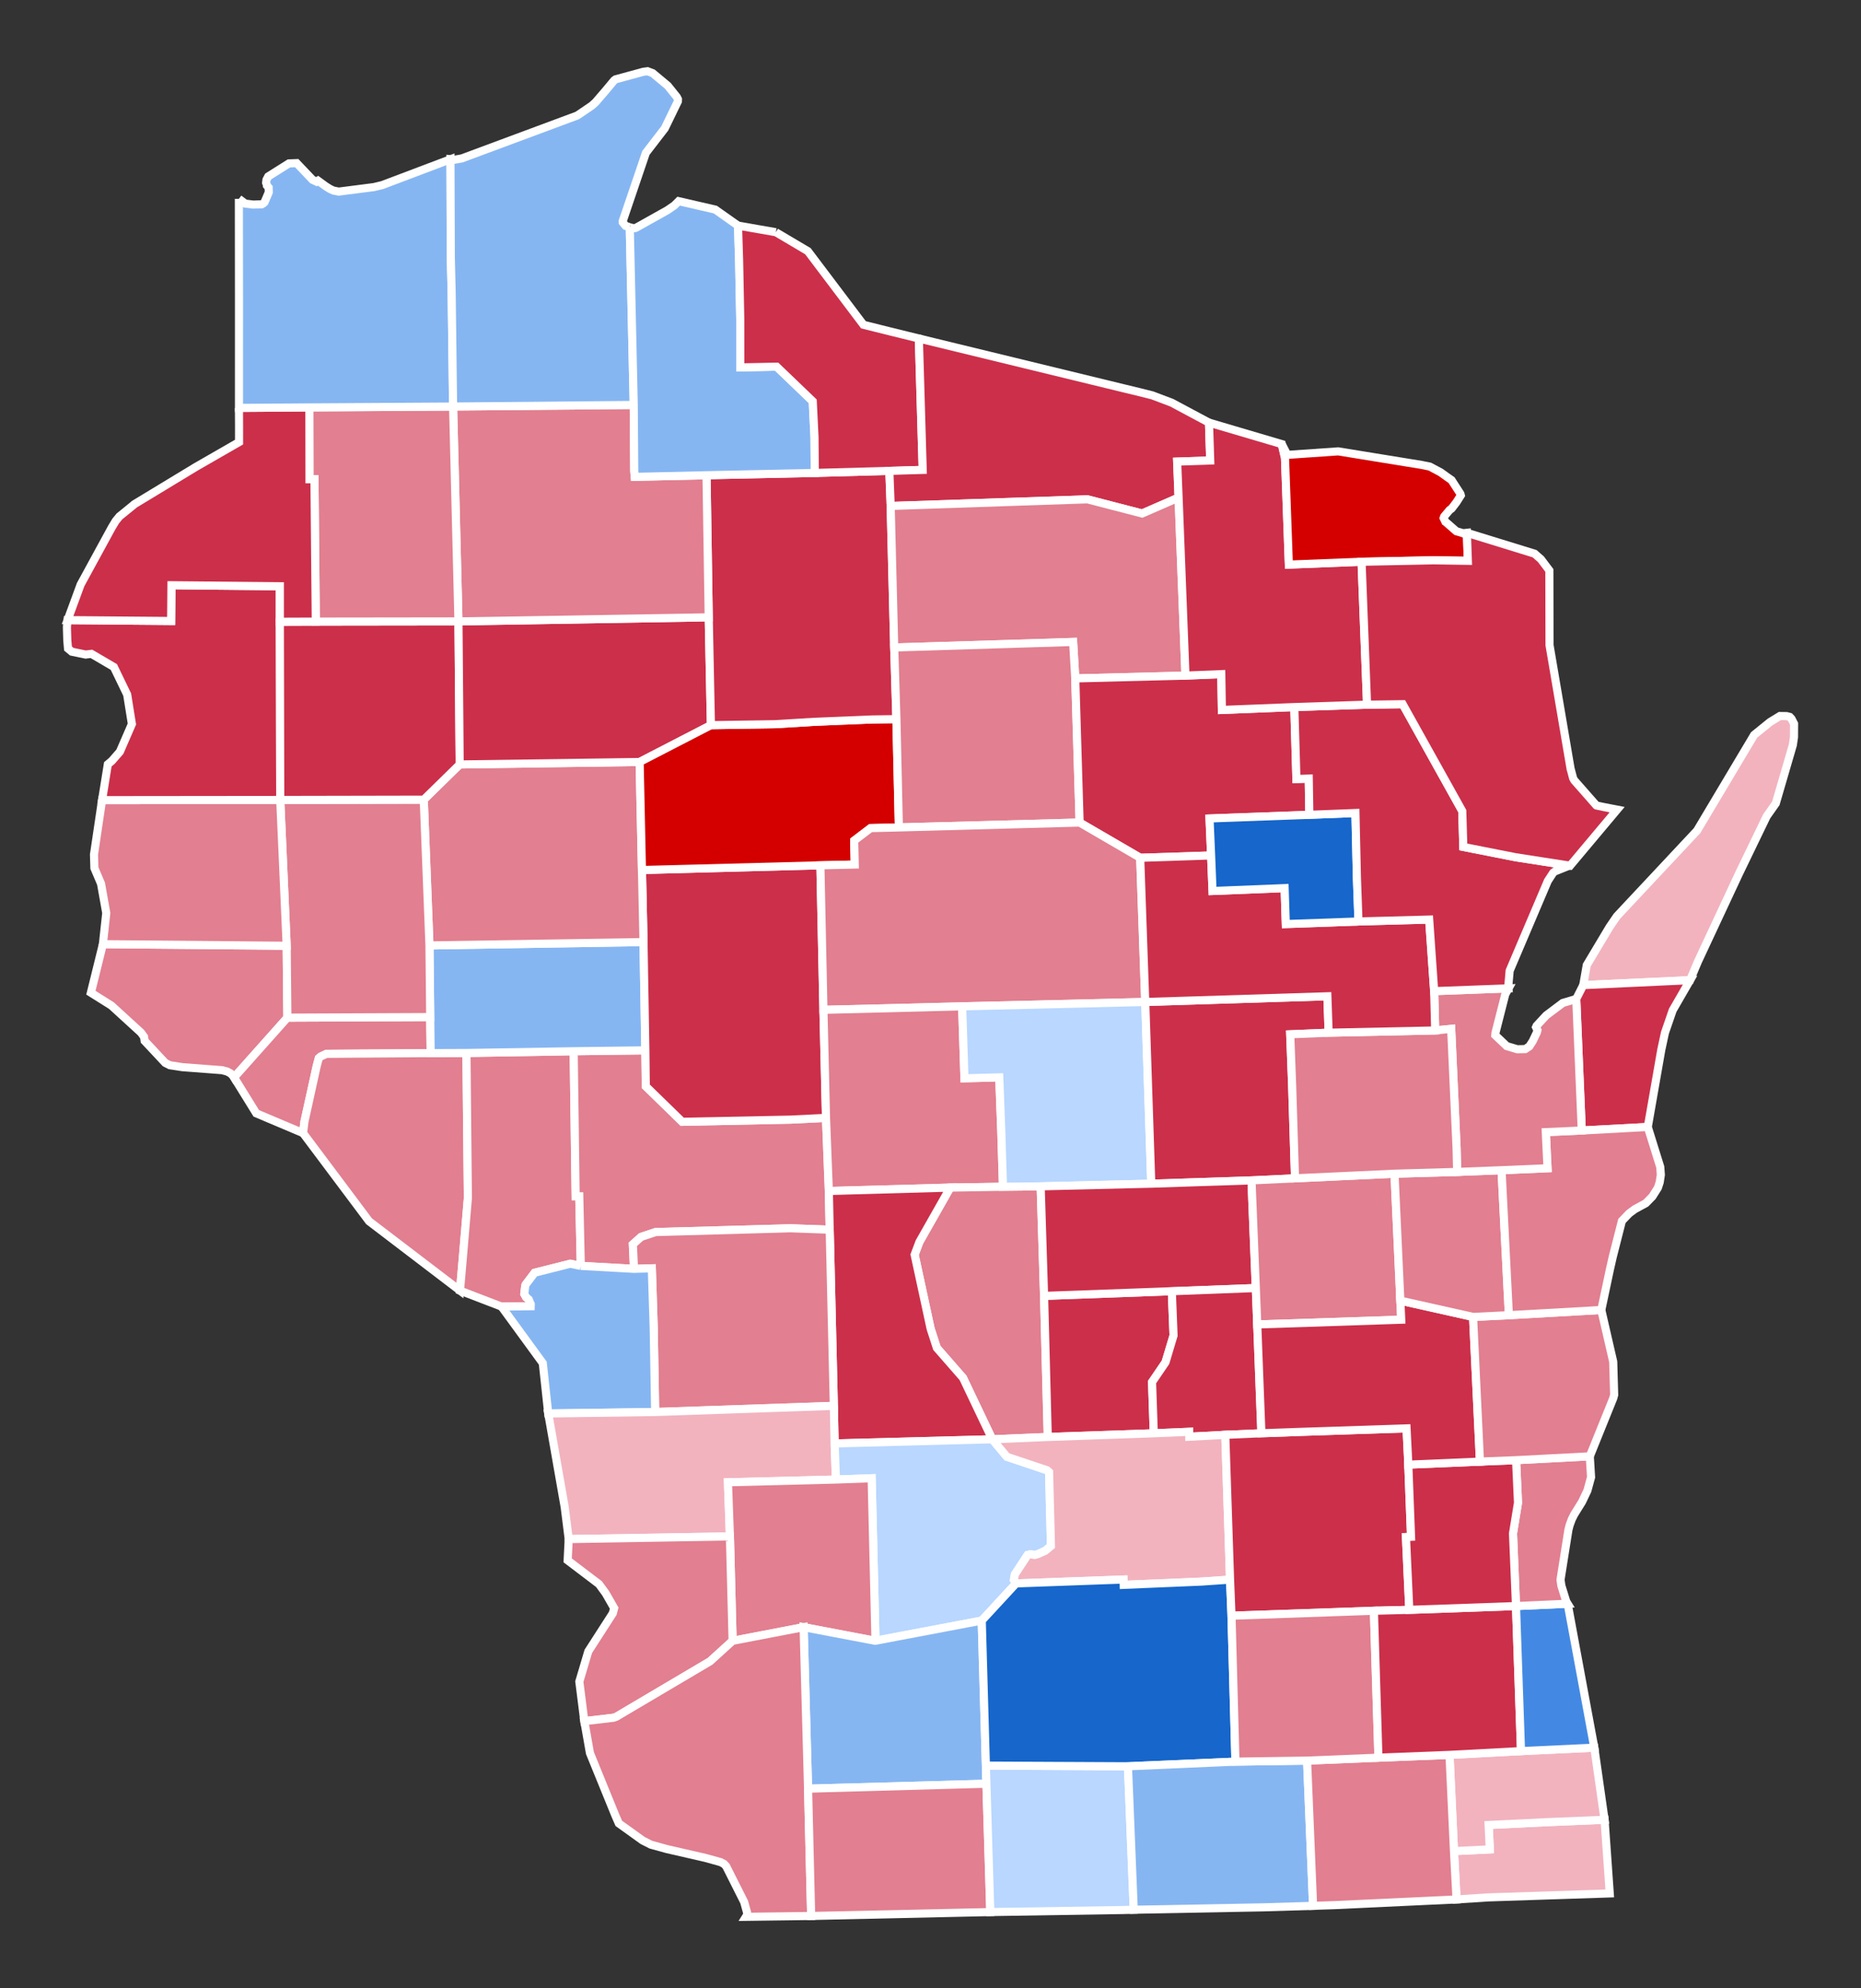 <?xml version="1.0" encoding="UTF-8" standalone="no"?>
<!-- Generator: Adobe Illustrator 16.0.0, SVG Export Plug-In . SVG Version: 6.00 Build 0)  -->

<svg
   xmlns:dc="http://purl.org/dc/elements/1.1/"
   xmlns:cc="http://creativecommons.org/ns#"
   xmlns:rdf="http://www.w3.org/1999/02/22-rdf-syntax-ns#"
   xmlns:svg="http://www.w3.org/2000/svg"
   xmlns="http://www.w3.org/2000/svg"
   xmlns:sodipodi="http://sodipodi.sourceforge.net/DTD/sodipodi-0.dtd"
   xmlns:inkscape="http://www.inkscape.org/namespaces/inkscape"
   version="1.1"
   id="svg9022"
   inkscape:output_extension="org.inkscape.output.svg.inkscape"
   sodipodi:docname="Wisconsin_Presidential_Election_Results_2016.svg"
   inkscape:version="0.91 r"
   sodipodi:version="0.32"
   x="0px"
   y="0px"
   width="245.229px"
   height="261.912px"
   viewBox="0 0 245.229 261.912"
   enable-background="new 0 0 245.229 261.912"
   xml:space="preserve"><rect x="0" y="0" width="245.229" height="261.912" fill="#333333" stroke="none"/><defs
     id="defs5376"><inkscape:perspective
       id="perspective9030"
       inkscape:vp_z="744.09448 : 526.18109 : 1"
       inkscape:vp_y="0 : 1000 : 0"
       inkscape:vp_x="0 : 526.18109 : 1"
       sodipodi:type="inkscape:persp3d"
       inkscape:persp3d-origin="372.04724 : 350.78739 : 1" /></defs><sodipodi:namedview
     showgrid="false"
     inkscape:cy="101.00185"
     inkscape:cx="122.86292"
     inkscape:zoom="1.5125338"
     objecttolerance="10"
     guidetolerance="10"
     gridtolerance="10000"
     borderopacity="1.0"
     bordercolor="#666666"
     pagecolor="#ffffff"
     id="base"
     inkscape:window-maximized="0"
     inkscape:window-y="140"
     inkscape:window-x="1920"
     inkscape:window-height="666"
     inkscape:window-width="1598"
     inkscape:current-layer="layer1"
     inkscape:document-units="px"
     inkscape:pageshadow="2"
     inkscape:pageopacity="0.0" /><g
     id="layer1"
     transform="translate(-316.521,-331.867)"
     inkscape:label="Layer 1"
     inkscape:groupmode="layer"><path
       id="WI_Door"
       inkscape:label="Door, WI"
       fill="#CCCCCC"
       stroke="#FFFFFF"
       stroke-width="1.067"
       d="M525.152,461.648   l0.459-2.634l3.003-5.023l0.97-1.418l10.563-11.278l7.521-12.609l2.104-1.702l1.286-0.787l0.897,0.011l0.41,0.112l0.225,0.237   l0.341,0.66l-0.009,1.753l-0.152,1.045l-2.244,7.688l-1.205,1.71l-3.635,7.523l-5.418,11.598l-1.042,2.465L525.152,461.648"
       style="fill:#f2b3be;fill-opacity:1" /><path
       id="WI_Kewaunee"
       inkscape:label="Kewaunee, WI"
       fill="#CCCCCC"
       stroke="#FFFFFF"
       stroke-width="1.067"
       d="M525.152,461.648   l14.073-0.649l-2.286,3.961l-1.021,2.961l-0.484,2.252l-1.779,10.166l-8.701,0.464l-0.727-17.333L525.152,461.648"
       style="fill:#cc2f4a;fill-opacity:1" /><path
       id="WI_Pierce"
       inkscape:label="Pierce, WI"
       fill="#CCCCCC"
       stroke="#FFFFFF"
       stroke-width="1.067"
       d="M330.079,456.255   l24.218,0.209l0.093,9.472l-7.022,7.876l-0.128-0.212l-0.364-0.34l-0.433-0.228l-0.662-0.176l-5.232-0.397l-1.65-0.255   l-0.604-0.306l-2.719-2.906l-0.078-0.536l-0.399-0.548l-3.894-3.559l-2.708-1.699L330.079,456.255"
       style="fill:#e27f90;fill-opacity:1" /><path
       id="WI_Pepin"
       inkscape:label="Pepin, WI"
       fill="#CCCCCC"
       stroke="#FFFFFF"
       stroke-width="1.067"
       d="M354.389,465.936   l18.821-0.079l0.057,4.753l-13.728,0.095l-0.758,0.354l-0.25,0.22l-0.269,0.998l-1.622,7.348l-0.187,1.521l-6.164-2.607   l-2.924-4.726L354.389,465.936"
       style="fill:#e27f90;fill-opacity:1" /><path
       id="WI_Buffalo"
       inkscape:label="Buffalo, WI"
       fill="#CCCCCC"
       stroke="#FFFFFF"
       stroke-width="1.067"
       d="M377.985,470.59   l0.188,19.109l-0.646,7.649l-0.394,4.546l-11.979-9.136l-8.7-11.614l0.187-1.521l1.622-7.348l0.269-0.998l0.25-0.22l0.758-0.354   l13.728-0.095L377.985,470.59"
       style="fill:#e27f90;fill-opacity:1" /><path
       id="WI_Trempealeau"
       inkscape:label="Trempealeau, WI"
       fill="#CCCCCC"
       stroke="#FFFFFF"
       stroke-width="1.067"
       d="   M392.116,470.358l0.26,19.111h0.479l0.201,9.171l-1.388-0.283l-4.696,1.185l-1.184,1.563l-0.058,0.188l-0.118,1.046l0.234,0.428   l0.35,0.301l0.265,0.619l-0.009,0.267l-3.839,0.051l-5.479-2.108l0.394-4.546l0.646-7.649l-0.188-19.109L392.116,470.358"
       style="fill:#e27f90;fill-opacity:1" /><path
       id="WI_Jackson"
       inkscape:label="Jackson, WI"
       fill="#CCCCCC"
       stroke="#FFFFFF"
       stroke-width="1.067"
       d="M392.116,470.358   l9.447-0.115l0.057,4.736l4.798,4.676l14.247-0.284l4.7-0.231l0.375,9.634l0.111,5.099l-5.172-0.188l-13.624,0.383l-4.142,0.116   l-1.911,0.638l-1.09,0.973l0.153,3.232l-7.011-0.386l-0.201-9.171h-0.479L392.116,470.358"
       style="fill:#e27f90;fill-opacity:1" /><path
       id="WI_Eau_Claire"
       inkscape:label="Eau Claire, WI"
       fill="#CCCCCC"
       stroke="#FFFFFF"
       stroke-width="1.067"
       d="   M401.318,455.976l0.245,14.267l-9.447,0.115l-14.131,0.232l-4.718,0.02l-0.057-4.753l-0.098-9.435L401.318,455.976"
       style="fill:#86b6f2;fill-opacity:1" /><path
       id="WI_Clark"
       inkscape:label="Clark, WI"
       fill="#CCCCCC"
       stroke="#FFFFFF"
       stroke-width="1.067"
       d="M401.112,446.483   l23.512-0.616l0.402,19.04l0.339,14.232l-4.7,0.231l-14.247,0.284l-4.798-4.676l-0.057-4.736l-0.245-14.267L401.112,446.483"
       style="fill:#cc2f4a;fill-opacity:1" /><path
       id="WI_Chippewa"
       inkscape:label="Chippewa, WI"
       fill="#CCCCCC"
       stroke="#FFFFFF"
       stroke-width="1.067"
       d="M377.095,432.577   l23.712-0.325l0.512,23.724l-28.205,0.446l-0.752-19.205L377.095,432.577"
       style="fill:#e27f90;fill-opacity:1" /><path
       id="WI_Dunn"
       inkscape:label="Dunn, WI"
       fill="#CCCCCC"
       stroke="#FFFFFF"
       stroke-width="1.067"
       d="M372.361,437.217   l0.752,19.205l0.098,9.435l-18.821,0.079l-0.093-9.472l-0.849-19.209L372.361,437.217"
       style="fill:#e27f90;fill-opacity:1" /><path
       id="WI_St._Croix"
       inkscape:label="St. Croix, WI"
       fill="#CCCCCC"
       stroke="#FFFFFF"
       stroke-width="1.067"
       d="   M353.448,437.255l0.849,19.209l-24.218-0.209l0.445-4.104l-0.69-3.861l-0.874-2.056l-0.053-1.798l1.063-7.155L353.448,437.255"
       style="fill:#e27f90;fill-opacity:1" /><path
       id="WI_Polk"
       inkscape:label="Polk, WIO"
       fill="#CCCCCC"
       stroke="#FFFFFF"
       stroke-width="1.067"
       d="M353.397,413.777   l0.051,23.479l-23.478,0.025l0.76-4.724l0.477-0.402l0.052-0.04l1.061-1.22l1.581-3.644l-0.622-3.88l-1.753-3.63l-2.956-1.732   l-0.766,0.091l-1.82-0.376l-0.501-0.416l-0.093-1.074l-0.044-1.45l-0.004-0.36l0.082-0.86l13.647,0.113l0.04-4.711l14.286,0.137   V413.777"
       style="fill:#cc2f4a;fill-opacity:1" /><path
       id="WI_Barron"
       inkscape:label="Barron, WI"
       fill="#CCCCCC"
       stroke="#FFFFFF"
       stroke-width="1.067"
       d="M358.133,413.758   l18.802-0.025l0.16,18.845l-4.733,4.64l-18.913,0.038l-0.051-23.479L358.133,413.758"
       style="fill:#cc2f4a;fill-opacity:1" /><path
       id="WI_Rusk"
       inkscape:label="Rusk, WI"
       fill="#CCCCCC"
       stroke="#FFFFFF"
       stroke-width="1.067"
       d="M409.912,413.193   l0.289,14.209l-9.395,4.851l-23.712,0.325l-0.16-18.845L409.912,413.193"
       style="fill:#cc2f4a;fill-opacity:1" /><path
       id="WI_Taylor"
       inkscape:label="Taylor, WI"
       fill="#CCCCCC"
       stroke="#FFFFFF"
       stroke-width="1.067"
       d="M434.642,426.607   l0.325,14.27l-3.729,0.093l-2.16,1.642l0.076,3.153l-4.53,0.103l-23.512,0.616l-0.306-14.23l9.395-4.851l8.479-0.129l5.147-0.313   l7.625-0.312L434.642,426.607"
       style="fill:#d40000;fill-opacity:1" /><path
       id="WI_Price"
       inkscape:label="Price, WI"
       fill="#CCCCCC"
       stroke="#FFFFFF"
       stroke-width="1.067"
       d="M423.886,394.173   l9.825-0.271l0.176,4.622l0.467,18.646l0.289,9.437l-3.19,0.041l-7.625,0.312l-5.147,0.313l-8.479,0.129l-0.289-14.209   l-0.291-18.715L423.886,394.173"
       style="fill:#cc2f4a;fill-opacity:1" /><path
       id="WI_Sawyer"
       inkscape:label="Sawyer, WI"
       fill="#CCCCCC"
       stroke="#FFFFFF"
       stroke-width="1.067"
       d="M376.225,385.424   l23.806-0.208l0.066,8.688l0.068,0.786l9.455-0.212l0.291,18.715l-32.978,0.54L376.225,385.424"
       style="fill:#e27f90;fill-opacity:1" /><path
       id="WI_Washburn"
       inkscape:label="Washburn, WI"
       fill="#CCCCCC"
       stroke="#FFFFFF"
       stroke-width="1.067"
       d="M357.288,385.537   l18.938-0.113l0.709,28.309l-18.802,0.025l-0.176-18.749l-0.652-0.002L357.288,385.537"
       style="fill:#e27f90;fill-opacity:1" /><path
       id="WI_Burnett"
       inkscape:label="Burnett, WI"
       fill="#CCCCCC"
       stroke="#FFFFFF"
       stroke-width="1.067"
       d="M348.008,385.604   l9.28-0.066l0.017,9.47l0.652,0.002l0.176,18.749l-4.735,0.019v-4.675l-14.286-0.137l-0.04,4.711l-13.647-0.113l1.724-4.688   l4.105-7.524l0.504-0.837l0.501-0.613l1.955-1.589l0.014-0.021l8.118-4.919l5.674-3.262l0.001-2.139L348.008,385.604"
       style="fill:#cc2f4a;fill-opacity:1" /><path
       id="WI_Douglas"
       inkscape:label="Douglas, WI"
       fill="#CCCCCC"
       stroke="#FFFFFF"
       stroke-width="1.067"
       d="M347.999,358.062   l0.833,0.623l1.045,0.131l1.132-0.035l0.19-0.107l0.18-0.163l0.561-1.317l-0.017-0.61l-0.036-0.04l-0.183-0.218l0.001-0.038   l-0.118-0.348l0.052-0.4l0.228-0.428l2.73-1.718l1.018-0.039l2.093,2.197l0.521,0.247l0.199-0.128l1.023,0.744l0.559,0.347   l0.438,0.206l0.715,0.141l4.624-0.595l1.115-0.269l8.978-3.396l0.047,12.964l0.114,4.662l0.187,14.95l-18.938,0.113l-9.28,0.066   l0.002-14.165L347.999,358.062"
       style="fill:#86b6f2;fill-opacity:1" /><path
       id="WI_Bayfield"
       inkscape:label="Bayfield, WI"
       fill="#CCCCCC"
       stroke="#FFFFFF"
       stroke-width="1.067"
       d="M399.508,361.801   l0.523,23.415l-23.806,0.208l-0.187-14.95l-0.114-4.662l-0.047-12.964l0.535,0.062l0.977-0.177l15.169-5.636l0.334-0.213   l1.62-1.105l0.494-0.443l1.273-1.479l1.16-1.39l0.195-0.146l3.644-0.994l0.575-0.076l0.677,0.257l1.985,1.652l1.199,1.495   l0.146,0.294l-0.01,0.267l-1.729,3.562l-2.488,3.229l-3.049,8.978l0.006,0.19l0.369,0.449L399.508,361.801"
       style="fill:#86b6f2;fill-opacity:1" /><path
       id="WI_Ashland"
       inkscape:label="Ashland, WI"
       fill="#CCCCCC"
       stroke="#FFFFFF"
       stroke-width="1.067"
       d="M399.508,361.801   l0.356,0.106l0.326,0.012l0.154-0.05l4.132-2.314l0.916-0.632l0.559-0.556l4.825,1.111l2.993,2.111l0.144,4.565l0.153,7.793   l0.004,6.318l4.793-0.093l4.755,4.563l0.231,4.722l0.036,4.714l-14.265,0.305l-9.455,0.212l-0.068-0.786l-0.066-8.688   L399.508,361.801"
       style="fill:#86b6f2;fill-opacity:1" /><path
       id="WI_Iron"
       inkscape:label="Iron, WI"
       fill="#CCCCCC"
       stroke="#FFFFFF"
       stroke-width="1.067"
       d="M418.76,362.461   l4.221,2.499l7.321,9.695l3.479,0.867l3.82,0.939l0.507,17.313l-4.396,0.128l-9.825,0.271l-0.036-4.714l-0.231-4.722l-4.755-4.563   l-4.793,0.093l-0.004-6.318l-0.153-7.793l-0.144-4.565L418.76,362.461"
       style="fill:#cc2f4a;fill-opacity:1" /><path
       id="WI_Vilas"
       inkscape:label="Vilas, WI"
       fill="#CCCCCC"
       stroke="#FFFFFF"
       stroke-width="1.067"
       d="M437.6,376.462   l27.133,6.599l2.04,0.493l1.595,0.401l2.561,0.969l2.638,1.413l2.268,1.208l0.158,4.99l-4.354,0.147l0.188,4.74l-4.807,2.096   l-7.202-1.866l-25.931,0.872l-0.176-4.622l4.396-0.128L437.6,376.462"
       style="fill:#cc2f4a;fill-opacity:1" /><path
       id="WI_Oneida"
       inkscape:label="Oneida, WI"
       fill="#CCCCCC"
       stroke="#FFFFFF"
       stroke-width="1.067"
       d="M471.826,397.423   l0.907,23.45l-14.521,0.371l-0.283-4.804l-9.382,0.291l-14.193,0.438l-0.467-18.646l25.931-0.872l7.202,1.866L471.826,397.423"
       style="fill:#e27f90;fill-opacity:1" /><path
       id="WI_Lincoln"
       inkscape:label="Lincoln, WI"
       fill="#CCCCCC"
       stroke="#FFFFFF"
       stroke-width="1.067"
       d="M458.212,421.244   l0.573,18.987l-23.817,0.645l-0.325-14.27l-0.289-9.437l14.193-0.438l9.382-0.291L458.212,421.244"
       style="fill:#e27f90;fill-opacity:1" /><path
       id="WI_Langlade"
       inkscape:label="Langlade, WI"
       fill="#CCCCCC"
       stroke="#FFFFFF"
       stroke-width="1.067"
       d="M458.212,421.244   l14.521-0.371l4.72-0.192l0.079,4.716l9.541-0.378l0.279,9.479l1.623-0.056l0.081,4.771l-13.152,0.48l0.208,4.873l-9.344,0.31   l-7.983-4.644L458.212,421.244"
       style="fill:#cc2f4a;fill-opacity:1" /><path
       id="WI_Marathon"
       inkscape:label="Marathon, WI"
       fill="#CCCCCC"
       stroke="#FFFFFF"
       stroke-width="1.067"
       d="M434.968,440.876   l23.817-0.645l7.983,4.644l0.666,18.994l-24.128,0.578l-18.28,0.459l-0.402-19.04l4.53-0.103l-0.076-3.153l2.16-1.642   L434.968,440.876"
       style="fill:#e27f90;fill-opacity:1" /><path
       id="WI_Wood"
       inkscape:label="Wood, WI"
       fill="#CCCCCC"
       stroke="#FFFFFF"
       stroke-width="1.067"
       d="M425.026,464.906   l18.28-0.459l0.304,9.475l4.587-0.121l0.279,7.459l0.21,6.952l-6.949,0.112l-15.997,0.448l-0.375-9.634L425.026,464.906"
       style="fill:#e27f90;fill-opacity:1" /><path
       id="WI_Adams"
       inkscape:label="Adams, WI"
       fill="#CCCCCC"
       stroke="#FFFFFF"
       stroke-width="1.067"
       d="M453.651,488.159   l0.45,14.431l0.486,18.586l-7.312,0.307l-3.856-8.097l-3.447-3.944l-0.819-2.528l-2.11-9.752l0.632-1.676l4.063-7.161l6.949-0.112   L453.651,488.159"
       style="fill:#e27f90;fill-opacity:1" /><path
       id="WI_Juneau"
       inkscape:label="Juneau, WI"
       fill="#CCCCCC"
       stroke="#FFFFFF"
       stroke-width="1.067"
       d="M425.74,488.773   l15.997-0.448l-4.063,7.161l-0.632,1.676l2.11,9.752l0.819,2.528l3.447,3.944l3.856,8.097l-20.773,0.547l-0.104-4.95l-0.547-23.208   L425.74,488.773"
       style="fill:#cc2f4a;fill-opacity:1" /><path
       id="WI_Monroe"
       inkscape:label="Monroe, WI"
       fill="#CCCCCC"
       stroke="#FFFFFF"
       stroke-width="1.067"
       d="M400.066,499.026   l-0.153-3.232l1.09-0.973l1.911-0.638l4.142-0.116l13.624-0.383l5.172,0.188l0.547,23.208l-23.544,0.811l-0.193-11.114l-0.25-7.817   L400.066,499.026"
       style="fill:#e27f90;fill-opacity:1" /><path
       id="WI_La_Crosse"
       inkscape:label="La Crosse, WI"
       fill="#CCCCCC"
       stroke="#FFFFFF"
       stroke-width="1.067"
       d="M393.055,498.64   l7.011,0.386l2.345-0.067l0.25,7.817l0.193,11.114l-14.091,0.192l-0.717-6.628l-5.434-7.451l3.839-0.051l0.009-0.267l-0.265-0.619   l-0.35-0.301l-0.234-0.428l0.118-1.046l0.058-0.188l1.184-1.563l4.696-1.185L393.055,498.64"
       style="fill:#86b6f2;fill-opacity:1" /><path
       id="WI_Vernon"
       inkscape:label="Vernon, WI"
       fill="#CCCCCC"
       stroke="#FFFFFF"
       stroke-width="1.067"
       d="M426.398,517.079   l0.104,4.95l0.171,4.757l-14.229,0.361l0.258,7.132l-21.241,0.352l-0.532-4.237l-2.166-12.312l14.091-0.192L426.398,517.079"
       style="fill:#f2b3be;fill-opacity:1" /><path
       id="WI_Sauk"
       inkscape:label="Sauk, WI"
       fill="#CCCCCC"
       stroke="#FFFFFF"
       stroke-width="1.067"
       d="M426.503,522.03   l20.773-0.547l1.933,2.306l5.296,1.776l0.259,0.233l0.243,9.744l-0.746,0.625l-0.974,0.439l-0.423,0.115l-0.568-0.092l-0.368,0.101   l-1.676,2.552l-0.125,0.741l0.289,0.446l-4.526,4.9l-14.045,2.658l0.038-0.139l-0.503-21.275l-4.706,0.172L426.503,522.03"
       style="fill:#b9d7ff;fill-opacity:1" /><path
       id="WI_Richland"
       inkscape:label="Richland, WI"
       fill="#CCCCCC"
       stroke="#FFFFFF"
       stroke-width="1.067"
       d="M426.674,526.786   l4.706-0.172l0.503,21.275l-0.038,0.139l-9.429-1.794l-9.356,1.799l-0.356-13.754l-0.258-7.132L426.674,526.786"
       style="fill:#e27f90;fill-opacity:1" /><path
       id="WI_Crawford"
       inkscape:label="Crawford, WI"
       fill="#CCCCCC"
       stroke="#FFFFFF"
       stroke-width="1.067"
       d="M391.462,534.631   l21.241-0.352l0.356,13.754l-2.96,2.696l-12.385,7.321l-0.326,0.115l-3.87,0.456l-0.658-5.215l1.183-3.984l3.23-5.02l0.177-0.676   l-1.127-1.967l-0.875-1.196l-4.126-3.131L391.462,534.631"
       style="fill:#e27f90;fill-opacity:1" /><path
       id="WI_Iowa"
       inkscape:label="Iowa, WI"
       fill="#CCCCCC"
       stroke="#FFFFFF"
       stroke-width="1.067"
       d="M445.889,545.37   l0.544,19.101l0.069,2.391l-23.5,0.651l-0.587-21.278l9.429,1.794L445.889,545.37"
       style="fill:#86b6f2;fill-opacity:1" /><path
       id="WI_Grant"
       inkscape:label="Grant, WI"
       fill="#CCCCCC"
       stroke="#FFFFFF"
       stroke-width="1.067"
       d="M413.059,548.033   l9.356-1.799l0.587,21.278l0.404,16.771l-8.588,0.112l0.162-0.257l-0.015-0.31l-0.386-1.39l-2.37-4.706l-0.276-0.298l-0.449-0.241   l-1.982-0.55l-5.128-1.177l-2.08-0.575l-1.089-0.552l-3.141-2.253l-0.458-1.046l-3.348-8.218l-0.741-4.202l3.87-0.456l0.326-0.115   l12.385-7.321L413.059,548.033"
       style="fill:#e27f90;fill-opacity:1" /><path
       id="WI_Lafayette"
       inkscape:label="Lafayette, WI"
       fill="#CCCCCC"
       stroke="#FFFFFF"
       stroke-width="1.067"
       d="   M423.003,567.513l23.5-0.651l0.514,16.906l-3.572,0.078l-20.037,0.438L423.003,567.513"
       style="fill:#e27f90;fill-opacity:1" /><path
       id="WI_Green"
       inkscape:label="Green, WI"
       fill="#CCCCCC"
       stroke="#FFFFFF"
       stroke-width="1.067"
       d="M446.433,564.471   l18.722,0.091l0.763,18.9l-1.433,0.037l-17.469,0.269l-0.514-16.906L446.433,564.471"
       style="fill:#b9d7ff;fill-opacity:1" /><path
       id="WI_Marquette"
       inkscape:label="Marquette, WI"
       fill="#CCCCCC"
       stroke="#FFFFFF"
       stroke-width="1.067"
       d="   M470.935,501.977l0.229,5.831l-1.06,3.531l-1.775,2.607l0.229,6.745l-13.971,0.484l-0.486-18.586L470.935,501.977"
       style="fill:#cc2f4a;fill-opacity:1" /><path
       id="WI_Portage"
       inkscape:label="Portage, WI"
       fill="#CCCCCC"
       stroke="#FFFFFF"
       stroke-width="1.067"
       d="M443.306,464.448   l24.128-0.578l0.792,23.941l-14.575,0.349l-4.965,0.053l-0.21-6.952l-0.279-7.459l-4.587,0.121L443.306,464.448"
       style="fill:#b9d7ff;fill-opacity:1" /><path
       id="WI_Waupaca"
       inkscape:label="Waupaca, WI"
       fill="#CCCCCC"
       stroke="#FFFFFF"
       stroke-width="1.067"
       d="M467.434,463.869   l23.999-0.751l0.169,4.8l-5.067,0.214l0.253,6.688l0.38,12.285l-5.735,0.271l-13.206,0.436L467.434,463.869"
       style="fill:#cc2f4a;fill-opacity:1" /><path
       id="WI_Waushara"
       inkscape:label="Waushara, WI"
       fill="#CCCCCC"
       stroke="#FFFFFF"
       stroke-width="1.067"
       d="M481.432,487.375   l0.57,14.182l-11.067,0.42l-16.834,0.613l-0.45-14.431l14.575-0.349L481.432,487.375"
       style="fill:#cc2f4a;fill-opacity:1" /><path
       id="WI_Green_Lake"
       inkscape:label="Green Lake, WI"
       fill="#CCCCCC"
       stroke="#FFFFFF"
       stroke-width="1.067"
       d="   M482.003,501.557l0.189,4.8l0.548,14.333l-4.759,0.208l-4.747,0.247l-0.011-0.647l-4.665,0.194l-0.229-6.745l1.775-2.607   l1.06-3.531l-0.229-5.831L482.003,501.557"
       style="fill:#cc2f4a;fill-opacity:1" /><path
       id="WI_Columbia"
       inkscape:label="Columbia, WI"
       fill="#CCCCCC"
       stroke="#FFFFFF"
       stroke-width="1.067"
       d="M468.558,520.692   l4.665-0.194l0.011,0.647l4.747-0.247l0.63,19.074l-3.809,0.261l-10.212,0.43l-0.029-0.704l-14.146,0.512l-0.289-0.446l0.125-0.741   l1.676-2.552l0.368-0.101l0.568,0.092l0.423-0.115l0.974-0.439l0.746-0.625l-0.243-9.744l-0.259-0.233l-5.296-1.776l-1.933-2.306   l7.312-0.307L468.558,520.692"
       style="fill:#f2b3be;fill-opacity:1" /><path
       id="WI_Dane"
       inkscape:label="Dane, WI"
       fill="#CCCCCC"
       stroke="#FFFFFF"
       stroke-width="1.067"
       d="M478.611,539.972   l0.188,4.754l0.518,19.223l-14.161,0.613l-18.722-0.091l-0.544-19.101l4.526-4.9l14.146-0.512l0.029,0.704l10.212-0.43   L478.611,539.972"
       style="fill:#1666cb;fill-opacity:1" /><path
       id="WI_Rock"
       inkscape:label="Rock, WI"
       fill="#CCCCCC"
       stroke="#FFFFFF"
       stroke-width="1.067"
       d="M488.756,563.813   l0.793,19.135l-6.571,0.198l-17.06,0.316l-0.763-18.9l14.161-0.613L488.756,563.813"
       style="fill:#86b6f2;fill-opacity:1" /><path
       id="WI_Kenosha"
       inkscape:label="Kenosha, WI"
       fill="#CCCCCC"
       stroke="#FFFFFF"
       stroke-width="1.067"
       d="M508.116,575.736   l4.722-0.227l-0.155-3.211l7.416-0.362l7.862-0.324l0.682,9.7l-16.018,0.524l-4.172,0.269L508.116,575.736"
       style="fill:#f2b3be;fill-opacity:1" /><path
       id="WI_Racine"
       inkscape:label="Racine, WI"
       fill="#CCCCCC"
       stroke="#FFFFFF"
       stroke-width="1.067"
       d="M516.949,562.561   l9.658-0.45l1.354,9.501l-7.862,0.324l-7.416,0.362l0.155,3.211l-4.722,0.227l-0.591-12.674L516.949,562.561"
       style="fill:#f2b3be;fill-opacity:1" /><path
       id="WI_Walworth"
       inkscape:label="Walworth, WI"
       fill="#CCCCCC"
       stroke="#FFFFFF"
       stroke-width="1.067"
       d="M498.162,563.429   l9.363-0.367l0.591,12.674l0.337,6.369l-16.132,0.753l-2.772,0.09l-0.793-19.135L498.162,563.429"
       style="fill:#e27f90;fill-opacity:1" /><path
       id="WI_Dodge"
       inkscape:label="Dodge, WI"
       fill="#CCCCCC"
       stroke="#FFFFFF"
       stroke-width="1.067"
       d="M482.74,520.69   l4.762-0.171l14.363-0.474l0.179,3.598l0.051,1.183l0.362,9.503l-0.67,0.031l0.439,9.594l-4.662,0.119l-18.766,0.653l-0.188-4.754   l-0.63-19.074L482.74,520.69"
       style="fill:#cc2f4a;fill-opacity:1" /><path
       id="WI_Jefferson"
       inkscape:label="Jefferson, WI"
       fill="#CCCCCC"
       stroke="#FFFFFF"
       stroke-width="1.067"
       d="   M478.799,544.726l18.766-0.653l0.598,19.356l-9.406,0.384l-9.439,0.136L478.799,544.726"
       style="fill:#e27f90;fill-opacity:1" /><path
       id="WI_Waukesha"
       inkscape:label="Waukesha, WI"
       fill="#CCCCCC"
       stroke="#FFFFFF"
       stroke-width="1.067"
       d="M516.287,543.455   l0.662,19.105l-9.424,0.501l-9.363,0.367l-0.598-19.356l4.662-0.119L516.287,543.455"
       style="fill:#cc2f4a;fill-opacity:1" /><path
       id="WI_Milwaukee"
       inkscape:label="Milwaukee, WI"
       fill="#CCCCCC"
       stroke="#FFFFFF"
       stroke-width="1.067"
       d="   M523.095,543.148l3.513,18.963l-9.658,0.45l-0.662-19.105L523.095,543.148"
       style="fill:#4389e3;fill-opacity:1" /><path
       id="WI_Ozaukee"
       inkscape:label="Ozaukee, WI"
       fill="#CCCCCC"
       stroke="#FFFFFF"
       stroke-width="1.067"
       d="M516.298,524.236   l9.716-0.508l0.166,2.755l-0.482,1.757l-0.706,1.486l-1.034,1.66l-0.324,0.653l-0.277,0.756l-0.157,0.604l-1.044,6.585l0.111,0.783   l0.648,2.086l0.181,0.294l-6.808,0.308l-0.395-9.575l0.658-4.024L516.298,524.236"
       style="fill:#e27f90;fill-opacity:1" /><path
       id="WI_Washington"
       inkscape:label="Washington, WI"
       fill="#CCCCCC"
       stroke="#FFFFFF"
       stroke-width="1.067"
       d="   M511.54,524.423l4.758-0.188l0.253,5.62l-0.658,4.024l0.395,9.575l-14.061,0.498l-0.439-9.594l0.67-0.031l-0.362-9.503   L511.54,524.423"
       style="fill:#cc2f4a;fill-opacity:1" /><path
       id="WI_Winnebago"
       inkscape:label="Winnebago, WI"
       fill="#CCCCCC"
       stroke="#FFFFFF"
       stroke-width="1.067"
       d="   M500.279,486.496l0.886,19.231l-18.973,0.629l-0.189-4.8l-0.57-14.182l5.735-0.271L500.279,486.496"
       style="fill:#e27f90;fill-opacity:1" /><path
       id="WI_Fond_du_Lac"
       inkscape:label="Fond du Lac, WI"
       fill="#CCCCCC"
       stroke="#FFFFFF"
       stroke-width="1.067"
       d="   M510.63,505.364l0.91,19.06l-9.445,0.402l-0.051-1.183l-0.179-3.598l-14.363,0.474l-4.762,0.171l-0.548-14.333l18.973-0.629   l-0.116-2.507L510.63,505.364"
       style="fill:#cc2f4a;fill-opacity:1" /><path
       id="WI_Sheboygan"
       inkscape:label="Sheboygan, WI"
       fill="#CCCCCC"
       stroke="#FFFFFF"
       stroke-width="1.067"
       d="   M527.529,504.448l1.569,6.814l0.126,4.375l-0.127,0.453l-3.084,7.637l-9.716,0.508l-4.758,0.188l-0.91-19.06l4.722-0.23   L527.529,504.448"
       style="fill:#e27f90;fill-opacity:1" /><path
       id="WI_Calumet"
       inkscape:label="Calumet, WI"
       fill="#CCCCCC"
       stroke="#FFFFFF"
       stroke-width="1.067"
       d="M508.536,486.258   l5.848-0.225l0.968,19.1l-4.722,0.23l-9.581-2.143l-0.77-16.725L508.536,486.258"
       style="fill:#e27f90;fill-opacity:1" /><path
       id="WI_Manitowoc"
       inkscape:label="Manitowoc, WI"
       fill="#CCCCCC"
       stroke="#FFFFFF"
       stroke-width="1.067"
       d="   M524.953,480.802l8.701-0.464l1.643,5.269l0.077,1.036l-0.15,0.985l-0.237,0.72l-0.729,1.155l-0.87,0.883l-1.421,0.77l-0.766,0.565   l-0.955,0.994l-1.2,4.708l-0.383,1.684l-1.134,5.342l-12.178,0.685l-0.968-19.1l6.057-0.259l-0.229-4.759l2.375-0.104   L524.953,480.802"
       style="fill:#e27f90;fill-opacity:1" /><path
       id="WI_Brown"
       inkscape:label="Brown, WI"
       fill="#CCCCCC"
       stroke="#FFFFFF"
       stroke-width="1.067"
       d="M505.505,462.443   l9.804-0.368l-0.432,0.784l-1.288,5.052l-0.029,0.342l1.511,1.432l1.378,0.41l1.051-0.018l0.547-0.361l0.444-0.69l0.559-1.166   l0.062-0.281l-0.189-0.388l0.083-0.188l1.27-1.369l2.177-1.636l1.776-0.528l0.727,17.333l-2.367,0.109l-2.375,0.104l0.229,4.759   l-6.057,0.259l-5.848,0.225l-0.08-3.149l-0.71-15.698l-2.104,0.212L505.505,462.443"
       style="fill:#e27f90;fill-opacity:1" /><path
       id="WI_Outagamie"
       inkscape:label="Outagamie, WI"
       fill="#CCCCCC"
       stroke="#FFFFFF"
       stroke-width="1.067"
       d="   M491.602,467.918l14.04-0.296l2.104-0.212l0.71,15.698l0.08,3.149l-8.257,0.238l-13.111,0.608l-0.38-12.285l-0.253-6.688   L491.602,467.918"
       style="fill:#e27f90;fill-opacity:1" /><path
       id="WI_Shawano"
       inkscape:label="Shawano, WI"
       fill="#CCCCCC"
       stroke="#FFFFFF"
       stroke-width="1.067"
       d="M476.112,444.566   l0.19,4.682l9.499-0.379l0.154,4.735l9.574-0.339l9.316-0.251l0.658,9.429l0.138,5.18l-14.04,0.296l-0.169-4.8l-23.999,0.751   l-0.666-18.994L476.112,444.566"
       style="fill:#cc2f4a;fill-opacity:1" /><path
       id="WI_Menominee"
       inkscape:label="Menominee, WI"
       fill="#CCCCCC"
       stroke="#FFFFFF"
       stroke-width="1.067"
       d="   M476.112,444.566l-0.208-4.873l13.152-0.48l6.073-0.236l0.192,8.459l0.208,5.83l-9.574,0.339l-0.154-4.735l-9.499,0.379   L476.112,444.566"
       style="fill:#1666cb;fill-opacity:1" /><path
       id="WI_Oconto"
       inkscape:label="Oconto, WI"
       fill="#CCCCCC"
       stroke="#FFFFFF"
       stroke-width="1.067"
       d="M496.663,424.701   l4.699-0.063l7.848,14.085l0.134,4.718l6.892,1.359l7.18,1.116l-0.252,0.05l-1.74,0.699l-0.239,0.182l-0.704,1.08l-5.028,11.822   l-0.164,1.849l0.021,0.476l-9.804,0.368l-0.658-9.429l-9.316,0.251l-0.208-5.83l-0.192-8.459l-6.073,0.236l-0.081-4.771   l-1.623,0.056l-0.279-9.479L496.663,424.701"
       style="fill:#cc2f4a;fill-opacity:1" /><path
       id="WI_Forest"
       inkscape:label="Forest, WI"
       fill="#CCCCCC"
       stroke="#FFFFFF"
       stroke-width="1.067"
       d="M475.834,387.545   l9.591,2.83l0.425,1.827l0.507,14.048l9.58-0.377l0.727,18.828l-9.59,0.317l-9.541,0.378l-0.079-4.716l-4.72,0.192l-0.907-23.45   l-0.188-4.74l4.354-0.147L475.834,387.545"
       style="fill:#cc2f4a;fill-opacity:1" /><path
       id="WI_Florence"
       inkscape:label="Florence, WI"
       fill="#CCCCCC"
       stroke="#FFFFFF"
       stroke-width="1.067"
       d="M485.425,390.375   l0.731,1.419l6.695-0.464l11.042,1.794l0.084,0.023l0.941,0.187l1.426,0.755l0.875,0.629l0.573,0.397l1.063,1.644l0.111,0.178   l0.049,0.192l-0.566,0.895l-0.64,0.836l-0.274,0.202l-0.699,0.83l-0.022,0.037l-0.062,0.188l0.228,0.486l0.037,0.022l1.412,1.232   l0.318,0.088l0.512,0.154l0.037,0.019l0.519-0.058l0.129,3.688l-4.541-0.067l-9.467,0.19l-9.58,0.377l-0.507-14.048   L485.425,390.375"
       style="fill:#d40000;fill-opacity:1" /><path
       id="WI_Marinette"
       inkscape:label="Marinette, WI"
       fill="#CCCCCC"
       stroke="#FFFFFF"
       stroke-width="1.067"
       d="   M509.815,402.062l8.924,2.75l0.702,0.614l0.058,0.044l0.094,0.097l1.091,1.45l0.024,9.851l2.786,16.345l0.02,0.038l0.298,1.134   l0.163,0.294l2.896,3.293l0.037,0.019l0.984,0.205l1.724,0.333l-6.2,7.39l-7.18-1.116l-6.892-1.359l-0.134-4.718l-7.848-14.085   l-4.699,0.063l-0.727-18.828l9.467-0.19l4.541,0.067L509.815,402.062"
       style="fill:#cc2f4a;fill-opacity:1" /></g></svg>